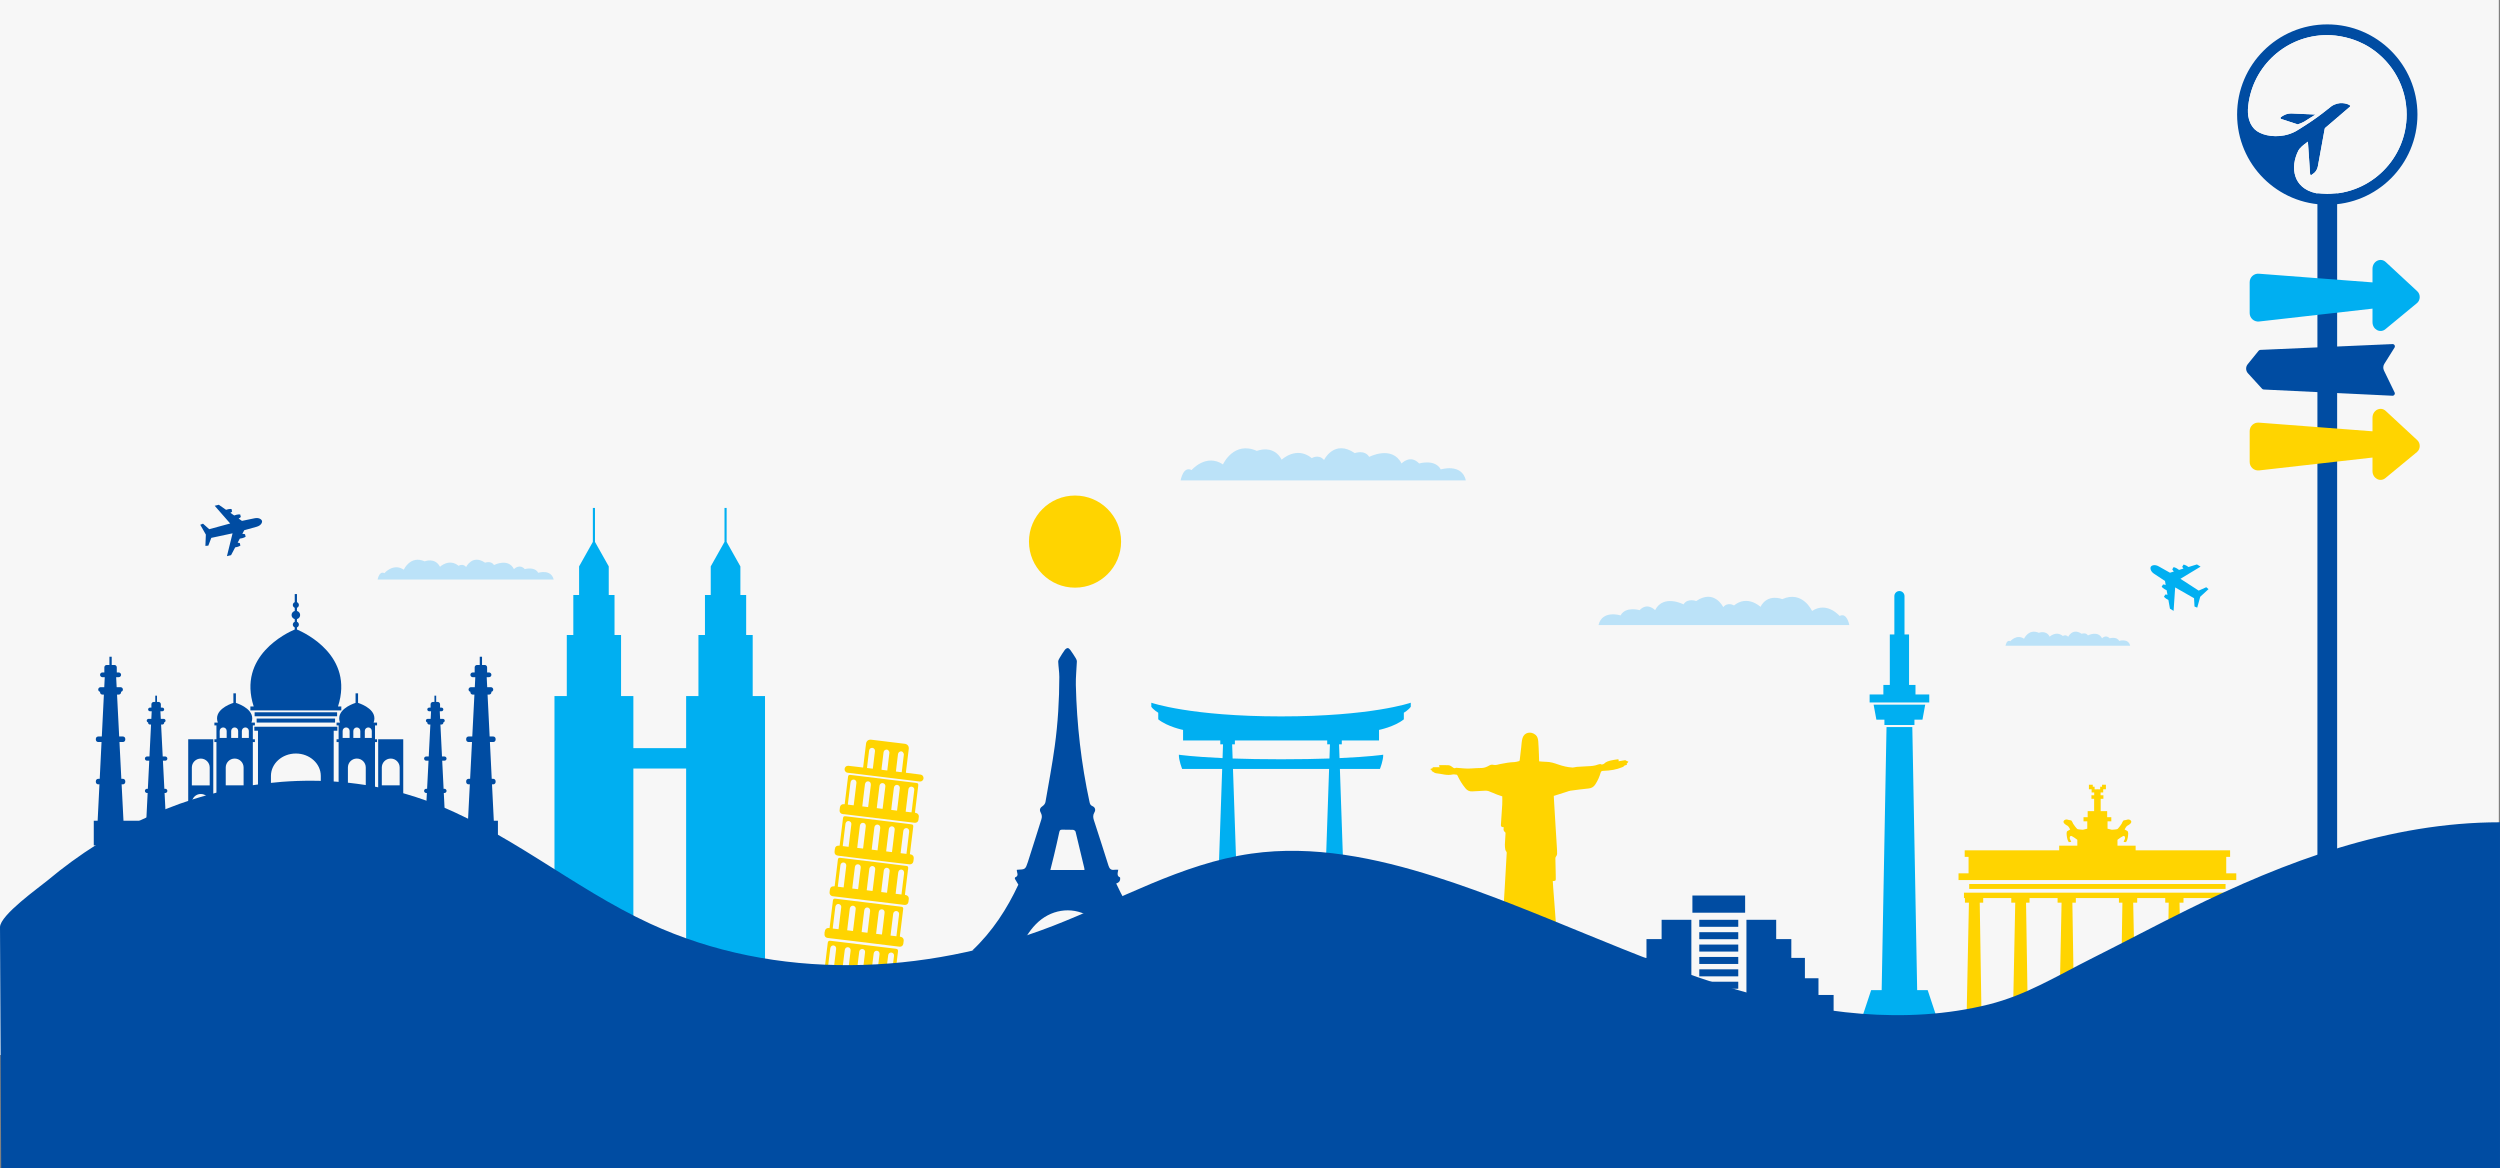 <?xml version="1.0" encoding="UTF-8"?><svg xmlns="http://www.w3.org/2000/svg" viewBox="0 0 1920.92 897.71"><rect x="0" y="0" width="1920.92" height="897.71" fill="#808080" stroke="none"/><defs><style>.g{fill:#00aff1;}.h{isolation:isolate;}.i{fill:#ffd400;}.j{fill:#bbe2f8;mix-blend-mode:multiply;}.k{fill:#f7f7f7;}.l{fill:#004ca2;}</style></defs><g class="h"><g id="a"/><g id="b"><g id="c"><rect class="k" x="0" width="1920" height="810.64"/><g><rect class="l" x="1780.63" y="144.63" width="15.15" height="563.83"/><g><path class="l" d="M1779.16,88c-2.63,1.74-5.49,3.55-8.6,5.42-1.58,.88-3.27,1.59-5.02,2.15-.35-.11-.71-.23-1.07-.34-1.77-.58-3.68-1.2-5.48-1.78-2.5-.82-4.79-1.57-6.18-2.02-.63-.2-.78-1.03-.25-1.44,.81-.61,2.02-1.41,3.53-2,.74-.29,1.55-.53,2.43-.67,.6-.11,1.24-.16,1.89-.16,.78,0,11.86,.51,18.75,.84Z"/><path class="l" d="M1788.21,18.74c-38.27,0-69.29,31.01-69.29,69.28s31.02,69.28,69.29,69.28,69.28-31.02,69.28-69.28-31.02-69.28-69.28-69.28Zm-.06,130.32c-2.82,0-5.59-.19-8.3-.56-9.61-1.99-14.15-7.37-15.99-12.58-2.32-6.55-1.01-13.99,2.12-20.2,.22-.45,.54-.91,.91-1.36,2.03-2.49,5.82-5.04,6.4-5.5,.01,.09,.04,.17,.04,.24,.14,1.99,.28,3.97,.41,5.96,.06,.97,.13,1.93,.2,2.9h0c.09,1.36,.18,2.7,.28,4.04,.15,2.3,.3,4.6,.46,6.89,.09,1.46,.16,2.92,.28,4.38,.02,.35,.14,.7,.28,1.03,.14,.29,.47,.37,.74,.19,.26-.19,.52-.37,.77-.57,.62-.48,1.3-.9,1.85-1.46,1.31-1.36,2.07-3.04,2.41-4.89,.44-2.35,.87-4.68,1.29-7.03,.15-.84,.3-1.68,.45-2.51,.6-3.3,1.2-6.59,1.8-9.88,.08-.47,.17-.93,.25-1.4,.49-2.67,.98-5.34,1.47-8.02,.03-.14,.22-.37,.22-.37,0,0,2.37-2.03,5.47-4.67,5.02-4.3,11.93-10.21,13.63-11.68,.34-.31,.31-.84-.06-1.11-1.84-1.34-8.31-3.42-14.38,.91-1.5,1.08-4.74,3.96-10.79,8.33-3.26,2.36-7.35,5.14-12.43,8.3-1.21,.75-2.47,1.53-3.79,2.33-2.9,1.59-5.96,2.65-9.02,3.24-9.35,1.82-18.65-.63-22.72-4.71-2.75-2.75-4.41-6.47-4.93-10.33-.22-1.61-.28-3.22-.24-4.84v-.05c1.96-30.89,26.92-55.55,57.95-57.04,.98-.04,1.97-.07,2.97-.07s2.03,.03,3.04,.09h.01c4.09,.25,9.25,.96,14.99,2.72,4.04,1.24,7.5,2.75,10.36,4.21,1.78,.93,3.5,1.94,5.17,3.05,.01,.02,.03,.03,.05,.04,16.52,10.93,27.42,29.65,27.42,50.94,0,33.71-27.33,61.04-61.04,61.04Z"/><path class="k" d="M1821.77,37.08s-.04-.02-.05-.04c-1.67-1.11-3.39-2.12-5.17-3.05-2.86-1.46-6.32-2.97-10.36-4.21-5.74-1.76-10.9-2.47-14.99-2.72h-.01c-1.01-.06-2.02-.09-3.04-.09s-1.99,.03-2.97,.07c-31.03,1.49-55.99,26.15-57.95,57.04v.05c-.04,1.62,.02,3.23,.24,4.84,.52,3.86,2.18,7.58,4.93,10.33,4.07,4.08,13.37,6.53,22.72,4.71,3.06-.59,6.12-1.65,9.02-3.24,1.32-.8,2.58-1.58,3.79-2.33,5.08-3.16,9.17-5.94,12.43-8.3,6.05-4.37,9.29-7.25,10.79-8.33,6.07-4.33,12.54-2.25,14.38-.91,.37,.27,.4,.8,.06,1.11-1.7,1.47-8.61,7.38-13.63,11.68-3.1,2.64-5.47,4.67-5.47,4.67,0,0-.19,.23-.22,.37-.49,2.68-.98,5.35-1.47,8.02-.08,.47-.17,.93-.25,1.4-.6,3.29-1.2,6.58-1.8,9.88-.15,.83-.3,1.67-.45,2.51-.42,2.35-.85,4.68-1.29,7.03-.34,1.85-1.1,3.53-2.41,4.89-.55,.56-1.23,.98-1.85,1.46-.25,.2-.51,.38-.77,.57-.27,.18-.6,.1-.74-.19-.14-.33-.26-.68-.28-1.03-.12-1.46-.19-2.92-.28-4.38-.16-2.29-.31-4.59-.46-6.89-.1-1.34-.19-2.68-.28-4.03h0c-.07-.98-.14-1.94-.2-2.91-.13-1.99-.27-3.97-.41-5.96,0-.07-.03-.15-.04-.24-.58,.46-4.37,3.01-6.4,5.5-.37,.45-.69,.91-.91,1.36-3.13,6.21-4.44,13.65-2.12,20.2,1.84,5.21,6.38,10.59,15.99,12.58,2.71,.37,5.48,.56,8.3,.56,33.71,0,61.04-27.33,61.04-61.04,0-21.29-10.9-40.01-27.42-50.94Zm-51.21,56.34c-1.58,.88-3.27,1.59-5.02,2.15-.35-.11-.71-.23-1.07-.34-1.77-.58-3.68-1.2-5.48-1.78-2.5-.82-4.79-1.57-6.18-2.02-.63-.2-.78-1.03-.25-1.44,.81-.61,2.02-1.41,3.53-2,.74-.29,1.55-.53,2.43-.67,.6-.11,1.24-.16,1.89-.16,.78,0,11.86,.51,18.75,.84-2.63,1.74-5.49,3.55-8.6,5.42Z"/></g><path class="g" d="M1728.58,240.54v-23.72c0-3.79,3.23-6.79,7.02-6.51l87.35,6.67v-10.43c0-5.8,6.17-8.93,10.18-5.2l24.23,22.46c2.59,2.41,2.48,6.84-.23,9.09l-24.27,20.04c-4.07,3.37-9.91,.17-9.91-5.44v-10.35l-87.11,9.88c-3.86,.44-7.26-2.58-7.26-6.49Z"/><path class="i" d="M1728.58,354.96v-23.72c0-3.79,3.23-6.79,7.02-6.51l87.35,6.67v-10.43c0-5.8,6.17-8.93,10.18-5.2l24.23,22.46c2.59,2.41,2.48,6.84-.23,9.09l-24.27,20.04c-4.07,3.37-9.91,.17-9.91-5.44v-10.35l-87.11,9.88c-3.86,.44-7.26-2.58-7.26-6.49Z"/><path class="l" d="M1727.25,286.81l10.85,11.88c.33,.36,.79,.58,1.28,.6l98.91,4.78c1.33,.06,2.24-1.32,1.66-2.51l-8.18-16.85c-.8-1.65-.7-3.59,.28-5.14l7.84-12.51c.75-1.19-.15-2.74-1.56-2.68l-101.52,4.46c-.53,.02-1.02,.27-1.36,.68l-8.4,10.36c-1.66,2.04-1.57,4.99,.2,6.93Z"/></g><g><polygon class="i" points="1513.07 679.24 1513.07 683.02 1611.56 683.02 1710.05 683.02 1710.05 679.24 1611.56 679.24 1513.07 679.24"/><path class="i" d="M1718.29,676.23v-5.2h-7.72v-12.62h2.97v-5.05h-72.59v-3.56h-13.95v-4.53s4.23-3.27,5.05-2.97c.82,.3,.89,1.63,.67,2.23-.22,.59-1.04,2.38-1.04,2.38l1.86,.15s1.04-1.19,1.41-3.71c.37-2.52,.52-4.23-.37-4.82-.89-.59-2.08-1.19-2.08-1.19,0,0,1.19-2.52,2.23-2.97,1.04-.45,3.34-2,2.82-3.34-.52-1.34-2.23-1.63-3.27-1.19-1.04,.45-2.38,.3-2.82,.74s-.97,1.78-1.26,2.38c-.3,.59-2.67,3.79-3.27,4.08-.59,.3-4.23,.52-4.23,.52l-3.34-.82v-5.64h2.9v-3.19h-3.19v-4.68h-4.97v-9.43h2.08v-2.75h-2.15v-2.15h2v-2.45h2.08v-3.49h-2.97v1.56h-1.41v2l-2.15-.07-2.15,.07v-2h-1.41v-1.56h-2.97v3.49h2.08v2.45h2v2.15h-2.15v2.75h2.08v9.43h-4.97v4.68h-3.19v3.19h2.89v5.64l-3.34,.82s-3.64-.22-4.23-.52c-.59-.3-2.97-3.49-3.27-4.08-.3-.59-.82-1.93-1.26-2.38-.45-.45-1.78-.3-2.82-.74-1.04-.44-2.75-.15-3.27,1.19-.52,1.34,1.78,2.89,2.82,3.34,1.04,.44,2.23,2.97,2.23,2.97,0,0-1.19,.59-2.08,1.19-.89,.59-.74,2.3-.37,4.82,.37,2.52,1.41,3.71,1.41,3.71l1.86-.15s-.82-1.78-1.04-2.38c-.22-.59-.15-1.93,.67-2.23,.82-.3,5.05,2.97,5.05,2.97v4.53h-13.95v3.56h-72.59v5.05h2.97v12.62h-7.72v5.2h213.46Z"/><path class="i" d="M1711.98,778.55l-1.73-84.95h3.06v-3.56h.74v-4.12h-205v4.12h.74v3.56h3.06l-1.73,84.95h-6.42v4.12h213.68v-4.12h-6.42Zm-189.48,0l-1.34-84.95h2.67v-3.56h21.56v3.56h3.06l-1.73,84.95h-24.23Zm35.59,0l-1.34-84.95h2.67v-3.56h21.56v3.56h3.06l-1.73,84.95h-24.23Zm53.48,0h-17.89l-1.34-84.95h2.67v-3.56h33.1v3.56h2.67l-1.34,84.95h-17.89Zm29.24,0l-1.73-84.95h3.06v-3.56h21.56v3.56h2.67l-1.34,84.95h-24.23Zm35.59,0l-1.73-84.95h3.06v-3.56h21.56v3.56h2.67l-1.34,84.95h-24.23Z"/></g><g><polygon class="l" points="1276.73 721.58 1265.1 721.58 1265.1 736.02 1254.67 736.02 1254.67 751.66 1244.24 751.66 1244.24 764.5 1232.61 764.5 1232.61 778.74 1299.59 778.74 1299.59 706.74 1276.73 706.74 1276.73 721.58"/><polygon class="l" points="1397.26 764.5 1397.26 751.66 1386.83 751.66 1386.83 736.02 1376.4 736.02 1376.4 721.58 1364.77 721.58 1364.77 706.74 1341.91 706.74 1341.91 778.74 1408.89 778.74 1408.89 764.5 1397.26 764.5"/><rect class="l" x="1305.67" y="706.74" width="29.95" height="5.39"/><rect class="l" x="1300.39" y="688.09" width="40.51" height="13.21"/><rect class="l" x="1305.67" y="716.26" width="29.95" height="5.39"/><rect class="l" x="1305.67" y="725.77" width="29.95" height="5.39"/><rect class="l" x="1305.67" y="735.29" width="29.95" height="5.39"/><rect class="l" x="1305.67" y="744.8" width="29.95" height="5.39"/><rect class="l" x="1305.67" y="754.32" width="29.95" height="5.39"/><rect class="l" x="1305.67" y="763.84" width="29.95" height="5.39"/><rect class="l" x="1305.67" y="773.35" width="29.95" height="5.39"/></g><polygon class="g" points="578.35 534.81 578.35 487.9 573.33 487.9 573.33 457.2 568.89 457.2 568.89 435.2 558.32 416.39 558.32 390.26 556.68 390.26 556.68 416.39 546.11 435.2 546.11 457.2 541.67 457.2 541.67 487.9 536.66 487.9 536.66 534.81 527.2 534.81 527.2 574.86 486.66 574.86 486.66 534.81 477.2 534.81 477.2 487.9 472.18 487.9 472.18 457.2 467.74 457.2 467.74 435.2 457.17 416.39 457.17 390.26 455.53 390.26 455.53 416.39 444.96 435.2 444.96 457.2 440.52 457.2 440.52 487.9 435.5 487.9 435.5 534.81 426.04 534.81 426.04 743.68 486.66 743.68 486.66 590.5 527.2 590.5 527.2 743.68 587.81 743.68 587.81 534.81 578.35 534.81"/><g><polygon class="g" points="1481.17 760.79 1473.09 760.79 1469.36 558.68 1449.54 558.68 1445.81 760.79 1437.74 760.79 1428.42 788.9 1445.29 788.9 1473.61 788.9 1490.48 788.9 1481.17 760.79"/><polygon class="g" points="1470.99 557.06 1470.99 552.99 1477.15 552.99 1479.27 541.46 1439.63 541.46 1441.76 552.99 1447.92 552.99 1447.92 557.06 1470.99 557.06"/><path class="g" d="M1482.36,533.58h-10.56v-7.31h-4.95v-38.75h-3.49v-29.49c0-2.15-1.75-3.9-3.9-3.9h0c-2.15,0-3.9,1.75-3.9,3.9v29.49h-3.49v38.75h-4.95v7.31h-10.56v6.17h45.82v-6.17Z"/></g><path class="g" d="M984.31,550.46c-69.67,0-99.68-10.51-99.68-10.51v3.08c1.4,2.24,5.33,4.63,5.33,4.63v5.05c7.15,5.75,19.07,8.13,19.07,8.13v8.13h28.6v2.97h2.1l-.36,10.56c-23.31-1.04-33.56-2.6-33.56-2.6-.14,4.35,2.52,10.93,2.52,10.93h30.75l-2.86,83.41h14.02l-2.86-83.41h73.85l-2.86,83.41h14.02l-2.86-83.41h30.76s2.66-6.59,2.52-10.93c0,0-10.25,1.56-33.56,2.6l-.36-10.56h2.1v-2.97h28.6v-8.13s11.92-2.38,19.07-8.13v-5.05s3.93-2.38,5.33-4.63v-3.08s-30,10.51-99.67,10.51Zm0,32.94c-14.62,0-26.92-.24-37.2-.6l-.37-10.87h2.1v-2.97h70.94v2.97h2.1l-.37,10.87c-10.27,.36-22.58,.6-37.2,.6Z"/><g><rect class="l" x="195.64" y="547.29" width="63.38" height="3.07"/><path class="l" d="M262.25,542.8h-2.53c12.47-38.75-25.38-56.51-31.54-59.11v-1.61c.86-.34,1.47-1.17,1.47-2.16s-.61-1.81-1.47-2.16v-2.07c1.39-.39,2.43-1.61,2.43-3.12s-1.04-2.73-2.43-3.12v-2.43c.86-.34,1.47-1.17,1.47-2.16s-.61-1.81-1.47-2.16v-6.21h-1.72v6.21c-.86,.34-1.47,1.17-1.47,2.16s.61,1.81,1.47,2.16v2.43c-1.39,.39-2.43,1.61-2.43,3.12s1.04,2.73,2.43,3.12v2.07c-.86,.34-1.47,1.17-1.47,2.16s.61,1.81,1.47,2.16v1.61c-6.16,2.6-44.02,20.35-31.54,59.11h-2.53v3.07h69.86v-3.07Z"/><rect class="l" x="197.19" y="552.12" width="60.27" height="3.07"/><path class="l" d="M379.43,630.64l-1.39-27.97h.95c1.01,0,1.82-.82,1.82-1.82v-.61c0-1.01-.82-1.82-1.82-1.82h-1.16l-1.4-28.28h2.56c1.01,0,1.82-.82,1.82-1.82v-.61c0-1.01-.82-1.82-1.82-1.82h-2.77l-1.59-32.19h1.13c1.01,0,1.82-.82,1.82-1.82,0-.11-.04-.2-.06-.31,.83-.17,1.47-.87,1.47-1.75,0-1.01-.82-1.82-1.82-1.82h-2.82l-.38-7.68h1.79c1.01,0,1.82-.82,1.82-1.82s-.82-1.82-1.82-1.82h-1.48v-3.93c0-1.01-.82-1.82-1.82-1.82h-2.08v-6.34h-1.76v6.34h-2.08c-1.01,0-1.82,.82-1.82,1.82v3.93h-1.48c-1.01,0-1.82,.82-1.82,1.82s.82,1.82,1.82,1.82h1.96l-.39,7.68h-2.98c-1.01,0-1.82,.82-1.82,1.82,0,.88,.64,1.58,1.47,1.75-.02,.1-.06,.2-.06,.31,0,1.01,.82,1.82,1.82,1.82h1.28l-1.64,32.19h-2.87c-1.01,0-1.82,.82-1.82,1.82v.61c0,1.01,.82,1.82,1.82,1.82h2.65l-1.44,28.28h-1.21c-1.01,0-1.82,.82-1.82,1.82v.61c0,1.01,.82,1.82,1.82,1.82h.99l-1.43,27.97h-17.51l-1.06-21.33h.49c.9,0,1.62-.73,1.62-1.62s-.73-1.62-1.62-1.62h-.65l-1.07-21.57h1.72c.9,0,1.62-.73,1.62-1.62s-.73-1.62-1.62-1.62h-1.88l-1.22-24.55h.86c.77,0,1.39-.62,1.39-1.39,0-.08-.03-.16-.05-.24,.63-.13,1.12-.66,1.12-1.34,0-.77-.62-1.39-1.39-1.39h-2.15l-.29-5.85h1.37c.77,0,1.39-.62,1.39-1.39s-.62-1.39-1.39-1.39h-1.17c0-.08,.04-.14,.04-.22v-2.34c0-1.01-.82-1.82-1.82-1.82h-1.15v-4.83h-1.34v4.83h-1.15c-1.01,0-1.82,.82-1.82,1.82v2.34c0,.08,.03,.15,.04,.22h-1.18c-.77,0-1.39,.62-1.39,1.39s.62,1.39,1.39,1.39h1.5l-.3,5.85h-2.27c-.77,0-1.39,.62-1.39,1.39,0,.67,.49,1.21,1.12,1.34-.01,.08-.05,.15-.05,.24,0,.77,.62,1.39,1.39,1.39h.97l-1.25,24.55h-1.95c-.9,0-1.62,.73-1.62,1.62s.73,1.62,1.62,1.62h1.79l-1.1,21.57h-.69c-.9,0-1.62,.73-1.62,1.62s.73,1.62,1.62,1.62h.52l-1.09,21.33h-17.07v-62.63h-19.26v62.63h-2.43v-60.45h1.57v-2.18h-1.57v-10.62h1.57v-2.18h-2.63c3.37-9.34-8.46-13.99-11.96-15.14v-7.32h-1.93v7.32c-3.5,1.14-15.33,5.8-11.96,15.14h-2.63v2.18h1.57v10.62h-1.57v2.18h1.57v60.45h-3.77v-69.15h2.8v-3.07h-63.78v3.07h2.8v69.15h-3.95v-60.45h1.57v-2.18h-1.57v-10.62h1.57v-2.18h-2.63c3.37-9.34-8.46-13.99-11.96-15.14v-7.32h-1.93v7.32c-3.5,1.14-15.33,5.8-11.96,15.14h-2.63v2.18h1.57v10.62h-1.57v2.18h1.57v60.45h-2.43v-62.63h-19.26v62.63h-17.07l-1.09-21.33h.52c.9,0,1.62-.73,1.62-1.62s-.73-1.62-1.62-1.62h-.69l-1.1-21.57h1.79c.9,0,1.62-.73,1.62-1.62s-.73-1.62-1.62-1.62h-1.95l-1.25-24.55h.97c.77,0,1.39-.62,1.39-1.39,0-.08-.03-.16-.05-.24,.63-.13,1.12-.66,1.12-1.34,0-.77-.62-1.39-1.39-1.39h-2.27l-.3-5.85h1.5c.77,0,1.39-.62,1.39-1.39s-.62-1.39-1.39-1.39h-1.18c0-.08,.04-.14,.04-.22v-2.34c0-1.01-.82-1.82-1.82-1.82h-1.15v-4.83h-1.34v4.83h-1.15c-1.01,0-1.82,.82-1.82,1.82v2.34c0,.08,.03,.15,.04,.22h-1.17c-.77,0-1.39,.62-1.39,1.39s.62,1.39,1.39,1.39h1.37l-.29,5.85h-2.15c-.77,0-1.39,.62-1.39,1.39,0,.67,.49,1.21,1.12,1.34-.01,.08-.05,.15-.05,.24,0,.77,.62,1.39,1.39,1.39h.86l-1.22,24.55h-1.88c-.9,0-1.62,.73-1.62,1.62s.73,1.62,1.62,1.62h1.72l-1.07,21.57h-.65c-.9,0-1.62,.73-1.62,1.62s.73,1.62,1.62,1.62h.49l-1.06,21.33h-17.51l-1.43-27.97h.99c1.01,0,1.82-.82,1.82-1.82v-.61c0-1.01-.82-1.82-1.82-1.82h-1.21l-1.44-28.28h2.65c1.01,0,1.82-.82,1.82-1.82v-.61c0-1.01-.82-1.82-1.82-1.82h-2.87l-1.64-32.19h1.28c1.01,0,1.82-.82,1.82-1.82,0-.11-.04-.2-.06-.31,.83-.17,1.47-.87,1.47-1.75,0-1.01-.82-1.82-1.82-1.82h-2.98l-.39-7.68h1.96c1.01,0,1.82-.82,1.82-1.82s-.82-1.82-1.82-1.82h-1.48v-3.93c0-1.01-.82-1.82-1.82-1.82h-2.08v-6.34h-1.76v6.34h-2.08c-1.01,0-1.82,.82-1.82,1.82v3.93h-1.48c-1.01,0-1.82,.82-1.82,1.82s.82,1.82,1.82,1.82h1.79l-.38,7.68h-2.82c-1.01,0-1.82,.82-1.82,1.82,0,.88,.64,1.58,1.47,1.75-.02,.1-.06,.2-.06,.31,0,1.01,.82,1.82,1.82,1.82h1.13l-1.59,32.19h-2.77c-1.01,0-1.82,.82-1.82,1.82v.61c0,1.01,.82,1.82,1.82,1.82h2.56l-1.4,28.28h-1.16c-1.01,0-1.82,.82-1.82,1.82v.61c0,1.01,.82,1.82,1.82,1.82h.95l-1.39,27.97h-2.97v18.93H382.59v-18.93h-3.15Zm-116.15-63.66v-5.36c0-1.48,1.2-2.68,2.68-2.68s2.68,1.2,2.68,2.68v5.36h-5.36Zm8.21,0v-5.36c0-1.48,1.2-2.68,2.68-2.68s2.68,1.2,2.68,2.68v5.36h-5.36Zm8.82,0v-5.36c0-1.48,1.2-2.68,2.68-2.68s2.68,1.2,2.68,2.68v5.36h-5.36Zm-111.5,0v-5.36c0-1.48,1.2-2.68,2.68-2.68s2.68,1.2,2.68,2.68v5.36h-5.36Zm8.82,0v-5.36c0-1.48,1.2-2.68,2.68-2.68s2.68,1.2,2.68,2.68v5.36h-5.36Zm8.21,0v-5.36c0-1.48,1.2-2.68,2.68-2.68s2.68,1.2,2.68,2.68v5.36h-5.36Zm-38.43,22.75c0-3.79,3.07-6.86,6.86-6.86s6.86,3.07,6.86,6.86v13.72h-13.72v-13.72Zm0,40.91v-13.72c0-3.79,3.07-6.86,6.86-6.86s6.86,3.07,6.86,6.86v13.72h-13.72Zm39.76-27.2h-13.72v-13.72c0-3.79,3.07-6.86,6.86-6.86s6.86,3.07,6.86,6.86v13.72Zm-13.72,27.2v-13.72c0-3.79,3.07-6.86,6.86-6.86s6.86,3.07,6.86,6.86v13.72h-13.72Zm34.73-34.44c0-9.51,8.58-17.22,19.16-17.22s19.15,7.71,19.15,17.22v34.44h-38.31v-34.44Zm48.24,50.55h-58.17v-2.98h58.17v2.98Zm0-5.42h-58.17v-2.98h58.17v2.98Zm0-5.42h-58.17v-2.98h58.17v2.98Zm24.62-32.48h-13.72v-13.72c0-3.79,3.07-6.86,6.86-6.86s6.86,3.07,6.86,6.86v13.72Zm-13.72,27.2v-13.72c0-3.79,3.07-6.86,6.86-6.86s6.86,3.07,6.86,6.86v13.72h-13.72Zm26.05-40.91c0-3.79,3.07-6.86,6.86-6.86s6.86,3.07,6.86,6.86v13.72h-13.72v-13.72Zm0,40.91v-13.72c0-3.79,3.07-6.86,6.86-6.86s6.86,3.07,6.86,6.86v13.72h-13.72Z"/></g><path class="j" d="M1228.27,480.27h192.67s-1.7-9.96-7.42-6.99c0,0-9.75-11.45-21.2-3.82,0,0-7.21-16.11-22.89-9.11,0,0-11.23-4.66-16.74,5.93,0,0-9.96-9.54-20.35-1.06,0,0-4.66-2.97-8.27,1.27,0,0-6.78-14.2-20.77-4.66,0,0-6.57-2.54-9.75,2.54,0,0-15.47-8.05-21.83,4.45,0,0-5.93-6.36-11.87,0,0,0-10.81-3.18-14.63,4.03,0,0-14.2-4.45-16.96,7.42Z"/><path class="j" d="M425.43,445.31h-135.28s1.19-6.99,5.21-4.91c0,0,6.85-8.04,14.88-2.68,0,0,5.06-11.31,16.07-6.4,0,0,7.89-3.27,11.76,4.17,0,0,6.99-6.7,14.29-.74,0,0,3.27-2.08,5.8,.89,0,0,4.76-9.97,14.58-3.27,0,0,4.61-1.79,6.85,1.79,0,0,10.86-5.66,15.33,3.13,0,0,4.17-4.46,8.33,0,0,0,7.59-2.23,10.27,2.83,0,0,9.97-3.13,11.91,5.21Z"/><path class="j" d="M1126.31,369.14h-219.16s1.93-11.33,8.44-7.96c0,0,11.09-13.02,24.11-4.34,0,0,8.2-18.32,26.04-10.37,0,0,12.78-5.3,19.05,6.75,0,0,11.33-10.85,23.15-1.21,0,0,5.3-3.38,9.4,1.45,0,0,7.72-16.15,23.63-5.3,0,0,7.47-2.89,11.09,2.89,0,0,17.6-9.16,24.83,5.06,0,0,6.75-7.23,13.5,0,0,0,12.3-3.62,16.64,4.58,0,0,16.15-5.06,19.29,8.44Z"/><path class="j" d="M1636.73,496.15h-95.75s.84-4.95,3.69-3.48c0,0,4.85-5.69,10.53-1.9,0,0,3.58-8.01,11.38-4.53,0,0,5.58-2.32,8.32,2.95,0,0,4.95-4.74,10.11-.53,0,0,2.32-1.47,4.11,.63,0,0,3.37-7.06,10.32-2.32,0,0,3.27-1.26,4.85,1.26,0,0,7.69-4,10.85,2.21,0,0,2.95-3.16,5.9,0,0,0,5.37-1.58,7.27,2,0,0,7.06-2.21,8.43,3.69Z"/><path class="g" d="M1696.97,452.66l-1.75-1.45-5.83,2.6-14.01-9.08,15.47-9.35-2.79-1.7-6.47,1.99c-2.25-1.66-3.81-1.87-3.81-1.87l-1.04,1.7c.15,.37,.53,.87,.97,1.36l-3.39,1.05c-2.46-1.94-4.19-2.15-4.19-2.15l-1.04,1.7c.18,.46,.71,1.1,1.25,1.67l-3,.93s-5.41-2.98-8.54-4.81c-3.13-1.83-5.54-.81-6.15,.19s-.41,3.6,2.65,5.55c3.06,1.94,8.2,5.38,8.2,5.38l.56,3.09c-.76-.22-1.57-.4-2.06-.35l-1.04,1.7s.98,1.44,3.83,2.74l.63,3.49c-.63-.16-1.25-.28-1.65-.24l-1.04,1.7s.9,1.29,3.4,2.53l1.2,6.66,2.79,1.7,1.21-18.03,14.5,8.28,.37,6.38,2.09,.89,2.3-8.38,6.39-5.88Z"/><path class="l" d="M157.81,419.45l2.26-.21,2.29-5.96,16.33-3.49-4.32,17.55,3.17-.77,3.16-5.98c2.77-.42,4.01-1.37,4.01-1.37l-.47-1.94c-.37-.16-.99-.24-1.64-.28l1.66-3.14c3.11-.37,4.48-1.44,4.48-1.44l-.47-1.94c-.45-.2-1.28-.27-2.07-.29l1.47-2.78s5.93-1.72,9.44-2.64c3.51-.92,4.49-3.35,4.21-4.48-.27-1.13-2.26-2.84-5.8-2.05-3.54,.79-9.6,1.99-9.6,1.99l-2.58-1.79c.69-.38,1.39-.83,1.7-1.21l-.47-1.94s-1.71-.33-4.64,.77l-2.91-2.03c.56-.33,1.08-.69,1.33-1l-.47-1.94s-1.54-.28-4.19,.62l-5.56-3.87-3.17,.77,11.9,13.61-16.11,4.39-4.77-4.25-2.11,.85,4.3,7.55-.36,8.68Z"/><circle class="i" cx="826.02" cy="416.15" r="35.39"/><g id="d"><path class="l" d="M859.23,668.26c-.89,3.91-.61,5.06,1.38,5.89,.41,2.3-.43,3.87-2.96,4.7,8.91,19.21,20.17,36.69,35.85,51.52-.81,.12-1.31,.26-1.8,.26-10.85,.01-21.69-.02-32.54,.05-1.54,0-2.2-.5-2.77-1.9-4.25-10.42-10.28-19.48-20.35-25.16-13.11-7.4-29.17-4.72-40.16,6.55-5.29,5.43-9.05,11.83-11.95,18.79-.3,.73-1.37,1.62-2.09,1.62-11.25,.1-22.49,.06-33.74,.05-.22,0-.43-.1-1.09-.25,15.64-14.73,26.86-32.23,35.45-50.65-1.08-1.79-1.91-3.08-2.63-4.42-.15-.29-.05-1.06,.12-1.12,3.32-1.3,1.21-3.78,1.32-5.78,.11-.04,.25-.13,.4-.13,6.04-.25,6.22-.19,8.12-5.98,3.58-10.9,6.88-21.88,10.38-32.8,.58-1.83,.42-3.37-.48-5.05-1.27-2.36-.57-3.81,1.68-5.3,.91-.61,1.74-1.87,1.93-2.95,2.48-14.31,5.18-28.59,7.15-42.97,2.41-17.6,3.47-35.33,3.49-53.1,0-3.89-.69-7.79-.85-11.69-.04-.97,.58-2.05,1.11-2.95,1.22-2.06,2.49-4.1,3.9-6.03,.52-.71,1.45-1.45,2.24-1.51,.65-.05,1.55,.76,2.02,1.42,1.5,2.07,2.9,4.21,4.22,6.39,.46,.76,.88,1.73,.85,2.59-.22,5.99-.93,11.98-.79,17.95,.7,30.34,4.12,60.38,10.54,90.06,.3,1.37,.73,2.44,2.25,3.06,1.98,.82,2.63,2.86,1.5,4.73-1.21,2-1.13,3.88-.45,5.96,3.79,11.67,7.58,23.34,11.25,35.05,.77,2.46,2.03,3.58,4.62,3.15,.92-.15,1.9-.02,2.88-.02Zm-25.94,.21c-.05-.59-.04-.99-.13-1.37-2.22-9.36-4.42-18.72-6.73-28.06-.15-.62-1.22-1.39-1.89-1.43-2.8-.17-5.62-.02-8.42-.11-1.38-.04-1.89,.42-2.19,1.83-1.27,6.04-2.69,12.05-4.11,18.05-.86,3.64-1.8,7.26-2.76,11.09h26.23Z"/></g><g id="e"><g><path class="i" d="M632.75,742.93c.78,0,1.06-.15,1.16-1.01,.66-5.85,1.4-11.69,2.11-17.53,.14-1.11,.82-1.67,1.94-1.54,4.61,.55,9.22,1.12,13.83,1.68,6.58,.81,13.16,1.62,19.75,2.42,5.57,.68,11.14,1.35,16.7,2.03,1.52,.19,1.92,.76,1.73,2.29-.45,3.67-.9,7.35-1.34,11.03-.02,.16,0,.33,0,.61,.59,0,1.11,0,1.63,0v1.19h-57.51v-1.18Zm8.04-.06c.56-4.6,1.13-9.15,1.67-13.7,.17-1.44-.65-2.55-1.94-2.71-1.31-.16-2.37,.74-2.56,2.23-.38,2.99-.75,5.97-1.11,8.96-.21,1.72-.41,3.44-.62,5.22h4.56Zm6.71-.02h4.57c.51-4.17,1.03-8.27,1.51-12.38,.17-1.42-.7-2.52-2-2.66-1.24-.14-2.3,.76-2.49,2.12-.2,1.48-.38,2.95-.56,4.43-.34,2.81-.68,5.63-1.03,8.48Zm15.85,.02c.46-3.82,.95-7.59,1.35-11.38,.13-1.22-.88-2.23-2.1-2.34-1.08-.09-2.19,.81-2.37,2.01-.23,1.56-.41,3.12-.6,4.68-.28,2.32-.56,4.65-.85,7.02h4.57Zm11.27,0c.4-3.25,.8-6.45,1.18-9.66,.17-1.4-.62-2.47-1.89-2.66-1.28-.19-2.38,.67-2.59,2.09-.23,1.56-.41,3.12-.6,4.68-.22,1.83-.43,3.66-.65,5.54h4.56Zm6.7,.04c1.44,0,2.82,.01,4.19-.02,.15,0,.4-.27,.43-.44,.35-2.68,.7-5.37,.99-8.06,.14-1.27-.72-2.32-1.92-2.48-1.19-.16-2.36,.63-2.53,1.87-.42,3-.77,6.02-1.16,9.13Z"/><path class="i" d="M699.13,656.36c.4,.08,.7,.13,.98,.21,1.33,.37,2.14,1.59,1.98,2.96-.08,.71-.16,1.43-.25,2.14-.22,1.64-1.41,2.63-3.06,2.45-4.15-.46-8.29-.95-12.43-1.44-5.73-.68-11.46-1.38-17.19-2.08-5.62-.69-11.24-1.38-16.86-2.08-2.85-.35-5.7-.7-8.54-1.07-1.78-.23-2.74-1.54-2.51-3.33,.07-.55,.14-1.1,.2-1.65,.23-1.9,1.28-2.79,3.18-2.69,.14,0,.27,0,.5,0,.22-1.78,.45-3.55,.66-5.32,.65-5.29,1.29-10.58,1.95-15.87,.15-1.17,.72-1.56,1.87-1.42,8.91,1.09,17.83,2.17,26.74,3.26,7.93,.97,15.85,1.94,23.77,2.92,1.37,.17,1.73,.61,1.57,1.98-.56,4.72-1.15,9.43-1.72,14.15-.28,2.27-.55,4.55-.84,6.91Zm-13.75-1.64c.18-1.42,.34-2.73,.5-4.04,.53-4.39,1.08-8.78,1.58-13.17,.16-1.38-.71-2.44-1.99-2.59-1.21-.14-2.33,.8-2.5,2.14-.67,5.43-1.33,10.86-1.99,16.29-.03,.26-.03,.53-.04,.85l4.44,.53Zm-26.71-3.24l4.5,.53c.7-5.77,1.39-11.42,2.06-17.07,.18-1.5-.67-2.6-2.01-2.72-1.31-.12-2.31,.81-2.5,2.31-.48,3.92-.97,7.84-1.45,11.77-.21,1.69-.4,3.39-.61,5.19Zm33.33,4.07l4.49,.53c.12-.97,.23-1.84,.34-2.71,.58-4.71,1.16-9.42,1.71-14.13,.06-.5,.04-1.06-.12-1.54-.33-.96-1.33-1.52-2.29-1.4-1.13,.14-1.9,.94-2.05,2.15-.49,3.97-.98,7.94-1.47,11.91-.21,1.69-.4,3.39-.61,5.18Zm-39.96-4.89c.17-1.35,.33-2.61,.48-3.87,.54-4.42,1.07-8.83,1.61-13.25,.12-.96-.16-1.76-.98-2.3-1.47-.98-3.3-.04-3.53,1.82-.56,4.5-1.11,9-1.66,13.5-.14,1.17-.27,2.34-.41,3.56l4.48,.54Zm22.22,2.71c.17-1.39,.33-2.65,.48-3.9,.54-4.41,1.09-8.83,1.6-13.24,.17-1.42-.69-2.5-2-2.66-1.23-.14-2.32,.78-2.49,2.13-.56,4.52-1.11,9.05-1.66,13.57-.14,1.17-.27,2.34-.41,3.56l4.48,.54Z"/><path class="i" d="M691.42,719.7c.27,.05,.48,.09,.69,.13,1.43,.27,2.38,1.46,2.27,2.91-.06,.85-.17,1.71-.32,2.55-.24,1.38-1.5,2.3-2.9,2.12-10.15-1.24-20.29-2.49-30.44-3.73-8.06-.99-16.13-1.98-24.2-2.92-1.04-.12-1.96-.3-2.58-1.21-.86-1.26-.41-4.83,.74-5.83,.77-.67,1.68-.75,2.72-.61,.2-1.61,.4-3.16,.59-4.72,.67-5.51,1.34-11.03,2.01-16.54,.12-.99,.74-1.48,1.71-1.36,8.28,1.01,16.56,2.04,24.85,3.05,8.36,1.02,16.73,2.03,25.1,3.05,.33,.04,.66,.08,.99,.13,1.01,.14,1.46,.7,1.34,1.71-.83,6.8-1.66,13.6-2.49,20.41-.03,.27-.05,.54-.08,.85Zm-24.91-3c.07-.39,.13-.69,.16-.99,.63-5.21,1.26-10.42,1.89-15.63,.18-1.5-.67-2.66-2.02-2.79-1.26-.13-2.31,.83-2.48,2.25-.55,4.47-1.1,8.94-1.64,13.4-.13,1.06-.24,2.11-.36,3.21l4.45,.55Zm-22.25-2.71c.05-.2,.1-.33,.11-.46,.68-5.51,1.36-11.01,2.02-16.52,.12-1.02-.57-1.96-1.55-2.29-1.47-.49-2.8,.52-3.01,2.27-.48,3.97-.98,7.95-1.46,11.92-.18,1.5-.35,3-.53,4.54l4.43,.54Zm11.1,1.35c.05-.17,.1-.27,.11-.37,.68-5.54,1.37-11.07,2.03-16.61,.1-.85-.3-1.56-1.02-2.05-1.48-.99-3.29,0-3.53,1.92-.49,4-.98,8-1.47,12.01-.18,1.5-.35,3-.53,4.56l4.41,.54Zm22.26,2.71c.06-.37,.12-.62,.15-.86,.52-4.27,1.04-8.55,1.56-12.82,.12-1.01,.25-2.03,.36-3.04,.15-1.42-.66-2.5-1.98-2.66-1.26-.15-2.35,.78-2.52,2.19-.5,4.03-.99,8.05-1.48,12.08-.18,1.5-.35,3-.54,4.57,1.51,.19,2.95,.36,4.46,.55Zm11.14,1.35c.2-1.64,.4-3.2,.59-4.75,.49-4.01,.97-8.01,1.46-12.02,.11-.86-.14-1.59-.83-2.13-.66-.52-1.41-.64-2.19-.34-.94,.37-1.39,1.12-1.51,2.11-.48,4.01-.98,8.01-1.47,12.01-.18,1.5-.35,3-.54,4.58l4.49,.54Z"/><path class="i" d="M649.03,617.9c.31-2.56,.62-5.05,.92-7.55,.56-4.55,1.1-9.11,1.67-13.66,.12-.98,.74-1.41,1.84-1.28,3.79,.46,7.57,.93,11.35,1.39,7.93,.97,15.85,1.93,23.78,2.9,5.1,.62,10.2,1.24,15.3,1.86,1.49,.18,1.82,.61,1.65,2.07-.81,6.72-1.64,13.44-2.45,20.16-.03,.22-.03,.43-.04,.7,.27,.05,.5,.09,.74,.14,1.4,.31,2.31,1.46,2.21,2.88-.06,.88-.17,1.76-.33,2.63-.26,1.37-1.49,2.22-2.95,2.05-4.72-.56-9.44-1.15-14.15-1.72-7.46-.91-14.92-1.82-22.38-2.73-5.73-.7-11.46-1.4-17.2-2.1-.38-.05-.77-.06-1.16-.08-1.68-.07-2.82-1.31-2.72-3,.04-.72,.14-1.43,.24-2.14,.25-1.75,1.41-2.66,3.17-2.52,.13,.01,.27,0,.51,0Zm17.99,2.24c.07-.45,.13-.82,.18-1.2,.63-5.18,1.25-10.36,1.89-15.53,.21-1.69-.49-2.87-1.88-3.05-1.41-.18-2.39,.73-2.63,2.43-.01,.08-.02,.16-.03,.25-.48,3.94-.96,7.89-1.44,11.83-.19,1.55-.37,3.1-.56,4.72l4.46,.55Zm-11.13-1.35c.06-.31,.12-.52,.15-.74,.34-2.8,.69-5.6,1.03-8.39,.32-2.63,.65-5.27,.96-7.9,.2-1.7-.98-2.96-2.56-2.74-1.17,.16-1.82,1.05-2.02,2.67-.47,3.95-.96,7.9-1.44,11.85-.19,1.55-.37,3.1-.56,4.7l4.44,.55Zm22.24,2.71c.07-.46,.13-.81,.18-1.16,.25-2.03,.49-4.06,.74-6.09,.41-3.32,.83-6.64,1.23-9.96,.15-1.28-.7-2.38-1.93-2.58-1.21-.19-2.32,.65-2.55,1.95-.05,.3-.09,.6-.13,.9-.47,3.87-.95,7.73-1.42,11.6-.19,1.58-.38,3.16-.57,4.79l4.47,.54Zm11.14,1.36c.24-2.02,.47-3.93,.71-5.84,.47-3.78,.94-7.57,1.4-11.35,.15-1.28-.67-2.37-1.92-2.59-1.15-.2-2.27,.61-2.54,1.85-.06,.3-.1,.6-.14,.9-.48,3.92-.97,7.84-1.45,11.76-.19,1.55-.36,3.11-.55,4.73l4.49,.54Zm6.62,.82l4.5,.52c.72-5.85,1.43-11.58,2.11-17.31,.14-1.19-.71-2.24-1.89-2.44-1.11-.19-2.23,.52-2.54,1.65-.09,.32-.12,.65-.16,.98-.48,3.92-.96,7.84-1.44,11.76-.19,1.59-.38,3.17-.58,4.84Z"/><path class="i" d="M641.32,680.99c.39-3.15,.77-6.22,1.14-9.3,.45-3.73,.89-7.46,1.34-11.19,.13-1.1,.7-1.52,1.93-1.37,4.17,.5,8.34,1.02,12.51,1.53,6.22,.76,12.45,1.5,18.68,2.26,5.13,.63,10.25,1.27,15.38,1.91,1.37,.17,2.74,.32,4.11,.51,1.18,.17,1.54,.7,1.39,1.88-.8,6.47-1.58,12.95-2.37,19.42-.04,.3-.04,.6-.07,.95,.32,.07,.61,.13,.9,.2,1.27,.32,2.13,1.47,2.04,2.77-.06,.83-.15,1.65-.28,2.47-.24,1.53-1.48,2.48-3.02,2.29-8.59-1.04-17.17-2.09-25.75-3.14-7.9-.96-15.8-1.93-23.7-2.88-1.92-.23-3.84-.44-5.76-.67-1.53-.19-2.55-1.51-2.38-3.05,.07-.63,.16-1.26,.24-1.89,.24-1.89,1.26-2.75,3.19-2.69,.13,0,.27,0,.49,0Zm29.09,3.6c.05-.22,.09-.38,.11-.54,.38-3.04,.76-6.08,1.13-9.12,.29-2.33,.59-4.66,.84-6.99,.14-1.29-.75-2.34-2-2.51-1.12-.15-2.26,.75-2.48,1.95-.05,.27-.09,.55-.12,.82-.43,3.53-.87,7.07-1.3,10.61-.21,1.72-.41,3.44-.62,5.25,1.53,.19,2.97,.36,4.44,.54Zm11.15,1.36c.33-2.72,.65-5.32,.97-7.92,.35-2.88,.72-5.75,1.06-8.63,.16-1.34-.69-2.42-1.98-2.61-1.17-.17-2.27,.71-2.51,2.01-.05,.27-.08,.55-.11,.82-.48,3.92-.96,7.84-1.44,11.76-.16,1.33-.3,2.66-.46,4.03l4.48,.54Zm-22.31-2.74c.07-.18,.12-.25,.13-.33,.66-5.39,1.33-10.79,1.98-16.18,.16-1.37-.68-2.45-1.95-2.6-1.3-.15-2.35,.66-2.53,2.05-.56,4.35-1.09,8.7-1.62,13.06-.14,1.14-.26,2.28-.4,3.5l4.4,.52Zm33.39,4.09c.04-.29,.08-.5,.11-.71,.63-5.15,1.25-10.31,1.89-15.46,.2-1.64-.5-2.78-1.88-2.96-1.39-.18-2.38,.7-2.62,2.34-.02,.11-.03,.22-.04,.33-.49,4-.98,8-1.47,12-.16,1.28-.29,2.56-.45,3.91,1.54,.19,2.98,.37,4.46,.55Zm-44.42-5.43c.69-5.63,1.38-11.13,2.02-16.64,.15-1.3-.75-2.38-1.98-2.52-1.19-.14-2.34,.75-2.5,2.02-.57,4.43-1.1,8.87-1.64,13.31-.13,1.08-.25,2.16-.38,3.28l4.48,.54Z"/><path class="i" d="M696.07,593.76c2.67,.33,5.24,.64,7.82,.96,1.21,.15,2.42,.26,3.61,.48,1.17,.21,1.97,1.18,2.1,2.38,.12,1.08-.45,2.18-1.48,2.65-.43,.2-.97,.31-1.43,.26-5.49-.64-10.97-1.32-16.45-1.99-6.61-.81-13.22-1.62-19.82-2.43-6.03-.74-12.07-1.47-18.1-2.2-.27-.03-.55-.04-.83-.06-1.56-.15-2.65-1.41-2.53-2.93,.11-1.48,1.36-2.6,2.89-2.47,1.73,.14,3.46,.4,5.19,.6,2.02,.24,4.04,.49,6.15,.74,.24-1.92,.47-3.78,.7-5.64,.51-4.22,1-8.45,1.54-12.67,.27-2.14,1.84-3.34,4.04-3.08,5.19,.61,10.37,1.26,15.55,1.9,3.35,.41,6.69,.83,10.04,1.22,2.19,.26,3.46,1.79,3.2,4-.7,5.84-1.42,11.68-2.13,17.52-.03,.21-.03,.43-.05,.75Zm-3.28-.4c.06-.15,.1-.22,.11-.3,.55-4.41,1.12-8.81,1.59-13.23,.06-.59-.31-1.34-.7-1.84-.52-.67-1.34-.84-2.18-.54-1.06,.38-1.52,1.2-1.65,2.27-.39,3.18-.78,6.35-1.16,9.53-.14,1.17-.27,2.34-.41,3.57l4.4,.54Zm-11.03-1.35c.57-4.64,1.15-9.16,1.63-13.69,.06-.54-.33-1.22-.7-1.68-.54-.67-1.36-.83-2.19-.55-1.03,.35-1.52,1.14-1.64,2.19-.51,4.14-1.01,8.28-1.51,12.43-.03,.23,0,.48,0,.77l4.42,.53Zm-11.11-1.36c.17-1.34,.31-2.52,.46-3.69,.4-3.28,.82-6.57,1.2-9.86,.14-1.18-.73-2.27-1.88-2.45-1.18-.19-2.25,.52-2.56,1.7-.08,.29-.11,.6-.15,.9-.32,2.6-.64,5.2-.95,7.8-.2,1.66-.4,3.33-.6,5.05l4.49,.54Z"/></g></g><g id="f"><path class="i" d="M1099.2,590.76l1.54-.51c-.16-.83,.47-.75,1.03-.75,1.46,0,2.91,0,4.49,0-.16-.26-.27-.43-.36-.6-.32-.6-.2-1.02,.53-1.02,2.13,0,4.26-.02,6.38,.07,1.47,.06,2.6,1,3.69,1.84,.62,.48,1.31,.59,1.82,.34,.66-.32,1.2-.13,1.79-.09,3.53,.27,7.05,.74,10.62,.4,2.68-.26,5.39-.22,8.09-.36,1.91-.1,3.63-.85,5.27-1.78,1.05-.6,2.08-.95,3.34-.62,1.86,.49,3.63-.3,5.42-.64,3.55-.67,7.09-1.37,10.72-1.47,1.21-.03,2.42-.44,3.62-.75,.21-.05,.47-.41,.5-.65,.4-3.27,.75-6.55,1.14-9.82,.29-2.42,.34-4.92,1.03-7.23,1.33-4.44,6.5-5.53,10.1-2.39,1.38,1.2,1.85,3.13,1.99,4.94,.27,3.44,.37,6.9,.52,10.36,.07,1.64,.1,3.29,.15,4.97,1.91,.13,3.68,.35,5.45,.36,3.2,.02,6.16,1,9.13,2.03,3.54,1.23,7.17,2.14,10.92,2.36,1.13,.07,2.27-.41,3.42-.5,2.81-.21,5.63-.39,8.45-.49,2.68-.09,5.32-.28,7.84-1.29,.63-.25,1.36-.33,2.05-.37,.31-.02,.68,.43,.96,.36,.63-.14,1.39-.31,1.8-.74,1.43-1.49,3.32-1.93,5.17-2.39,1.77-.44,3.6-.66,5.42-.92,.17-.02,.5,.3,.55,.51,.07,.24-.09,.54-.2,1.05,1.24-.22,2.4-.42,3.56-.62,.53-.09,1.06-.23,1.59-.26,.22-.01,.47,.2,.69,.32,.22,.11,.41,.26,.63,.36,.37,.16,.76,.3,1.14,.45-.24,.37-.47,.76-.74,1.11-.1,.13-.33,.16-.57,.27,.56,.9,.06,1.22-.73,1.35-.55,.1-1.02,.24-1.39,.79-.27,.39-.88,.59-1.37,.8-4.51,1.89-9.26,2.56-14.11,2.74-.22,0-.44,.02-.67,.03-.95,.04-1.48,.46-1.76,1.46-.88,3.15-2.22,6.09-4.01,8.87-1.33,2.06-2.97,3-5.38,3.23-4.61,.43-9.2,1.07-13.79,1.69-1.05,.14-2.05,.59-3.07,.91-2.74,.87-5.48,1.75-8.23,2.62-.48,.15-.97,.29-1.51,.45,.13,2.4,.26,4.77,.4,7.14,.35,5.86,.71,11.72,1.07,17.59,.29,4.72,.6,9.44,.88,14.16,.11,1.87,.24,3.74,.22,5.61,0,.64-.29,1.39-.7,1.89-.41,.51-.65,.96-.63,1.6,.1,4.16,.19,8.31,.28,12.47,.02,1.11,.06,2.22,.03,3.33-.03,1.31-.15,1.42-1.48,1.6-.25,.03-.49,.06-.83,.1,.12,1.83,.23,3.63,.36,5.42,.29,3.86,.6,7.72,.89,11.58,.36,4.68,.7,9.37,1.05,14.05,.1,1.33,.19,2.66,.29,3.99h-41.39c.34-5.23,.69-10.45,1.01-15.68,.31-4.88,.6-9.76,.89-14.64,.3-5.13,.59-10.27,.88-15.4,.21-3.71,.43-7.42,.63-11.12,.01-.27-.13-.56-.26-.81-.26-.49-.73-.94-.81-1.45-.21-1.34-.39-2.71-.35-4.05,.09-2.85,.34-5.7,.5-8.56,.02-.28-.05-.7-.24-.83-1.26-.91-1.56-2.08-1.12-3.51,.03-.11-.02-.24-.03-.34-1.97-.3-2.25-.6-2.15-2.07,.35-5.13,.73-10.26,1.01-15.39,.12-2.14,.02-4.29,.02-6.31-1.31-.44-2.67-.84-3.99-1.36-2.21-.87-4.37-1.87-6.59-2.69-.8-.29-1.74-.34-2.6-.31-3.33,.14-6.66,.34-9.98,.54-2.15,.13-3.78-.74-5.12-2.37-2.46-2.98-4.45-6.23-6.09-9.72-.13-.27-.33-.67-.53-.7-1.09-.14-2.25-.43-3.28-.2-2,.45-3.97,.4-5.95,.12-2.22-.32-4.42-.89-6.65-1.05-1.4-.1-2.13-1.22-3.29-1.61-.15-.05-.15-.56-.23-.87l-.81-.35v-.57Z"/></g><path class="l" d="M0,712.43c-.05-9.29,30.31-30.73,36.37-35.8,24.18-20.25,51.45-37.63,80.3-50.45,56.08-24.92,120.14-33.39,180.3-19.91,10.18,2.28,20.23,5.19,30.05,8.72,61.83,22.25,112.86,67.18,172.52,94.72,96.28,44.44,210.77,40.03,309.63,1.67,50.55-19.61,98.69-47.86,152.37-55.49,47.43-6.74,95.72,3.26,141.36,17.78,78.22,24.89,151.8,63.04,230.46,86.47,62.49,18.61,130.67,27.62,194.75,11.63,28.67-7.16,52.18-21.81,78.26-34.9,24.89-12.48,49.48-25.55,74.44-37.9,75.26-37.24,155.01-67.16,240.1-67.16v265.88H.92L0,712.43Z"/></g></g></g></svg>